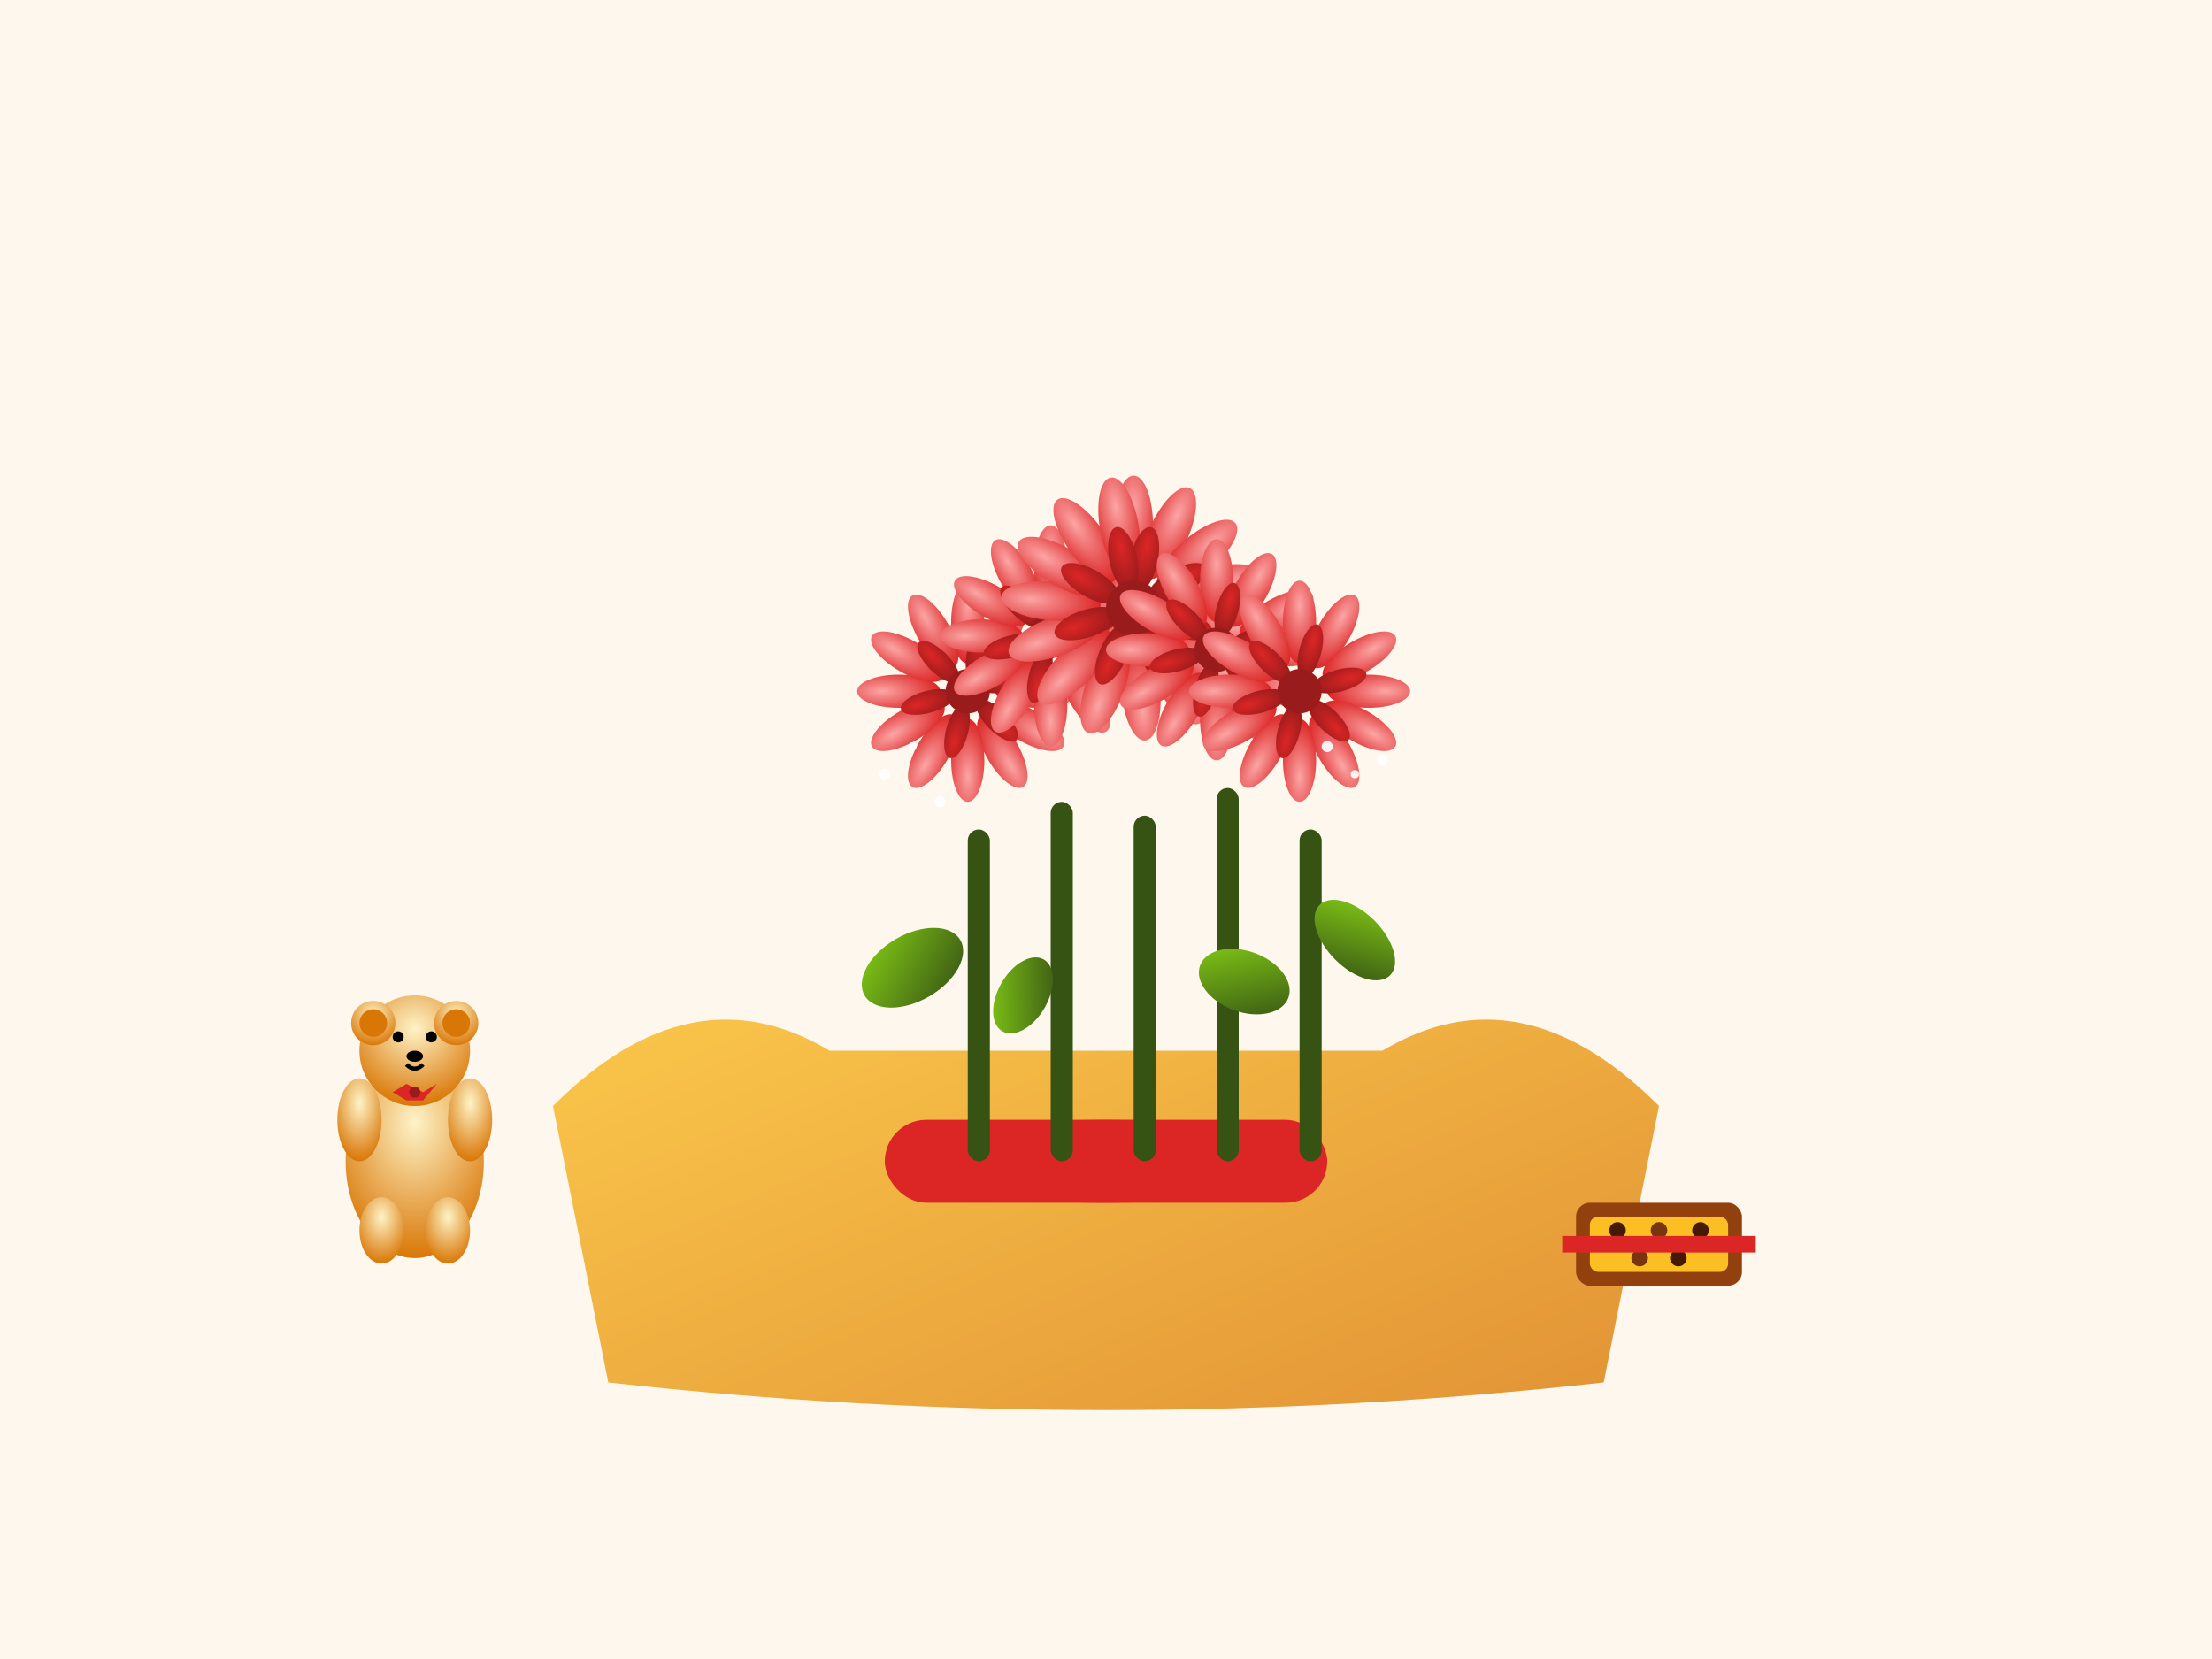 <svg width="800" height="600" viewBox="0 0 800 600" xmlns="http://www.w3.org/2000/svg">
  <defs>
    <radialGradient id="redRose" cx="50%" cy="30%" r="70%">
      <stop offset="0%" style="stop-color:#fca5a5;stop-opacity:1" />
      <stop offset="100%" style="stop-color:#dc2626;stop-opacity:1" />
    </radialGradient>
    <radialGradient id="darkRedRose" cx="50%" cy="30%" r="70%">
      <stop offset="0%" style="stop-color:#dc2626;stop-opacity:1" />
      <stop offset="100%" style="stop-color:#991b1b;stop-opacity:1" />
    </radialGradient>
    <linearGradient id="paperGradient" x1="0%" y1="0%" x2="100%" y2="100%">
      <stop offset="0%" style="stop-color:#fbbf24;stop-opacity:1" />
      <stop offset="100%" style="stop-color:#d97706;stop-opacity:1" />
    </linearGradient>
    <linearGradient id="leafGradient" x1="0%" y1="0%" x2="100%" y2="100%">
      <stop offset="0%" style="stop-color:#84cc16;stop-opacity:1" />
      <stop offset="100%" style="stop-color:#365314;stop-opacity:1" />
    </linearGradient>
    <radialGradient id="bearGradient" cx="50%" cy="30%" r="70%">
      <stop offset="0%" style="stop-color:#fef3c7;stop-opacity:1" />
      <stop offset="100%" style="stop-color:#d97706;stop-opacity:1" />
    </radialGradient>
  </defs>
  
  <!-- Background -->
  <rect width="800" height="600" fill="#fef7ed"/>
  
  <!-- Paper wrapping -->
  <path d="M 200 400 Q 250 350 300 380 L 500 380 Q 550 350 600 400 L 580 500 Q 400 520 220 500 Z" fill="url(#paperGradient)" opacity="0.8"/>
  
  <!-- Ribbon -->
  <ellipse cx="400" cy="420" rx="80" ry="15" fill="#dc2626"/>
  <rect x="320" y="405" width="160" height="30" fill="#dc2626" rx="15"/>
  
  <!-- Stems -->
  <rect x="350" y="300" width="8" height="120" fill="#365314" rx="4"/>
  <rect x="380" y="290" width="8" height="130" fill="#365314" rx="4"/>
  <rect x="410" y="295" width="8" height="125" fill="#365314" rx="4"/>
  <rect x="440" y="285" width="8" height="135" fill="#365314" rx="4"/>
  <rect x="470" y="300" width="8" height="120" fill="#365314" rx="4"/>
  
  <!-- Leaves -->
  <ellipse cx="330" cy="350" rx="20" ry="12" fill="url(#leafGradient)" transform="rotate(-30 330 350)"/>
  <ellipse cx="490" cy="340" rx="18" ry="10" fill="url(#leafGradient)" transform="rotate(45 490 340)"/>
  <ellipse cx="370" cy="360" rx="15" ry="9" fill="url(#leafGradient)" transform="rotate(-60 370 360)"/>
  <ellipse cx="450" cy="355" rx="17" ry="11" fill="url(#leafGradient)" transform="rotate(20 450 355)"/>
  
  <!-- Red Roses -->
  <!-- Rose 1 -->
  <g transform="translate(350,250)">
    <!-- Outer petals -->
    <g>
      <ellipse cx="0" cy="-25" rx="6" ry="15" fill="url(#redRose)" transform="rotate(0)"/>
      <ellipse cx="0" cy="-25" rx="6" ry="15" fill="url(#redRose)" transform="rotate(30)"/>
      <ellipse cx="0" cy="-25" rx="6" ry="15" fill="url(#redRose)" transform="rotate(60)"/>
      <ellipse cx="0" cy="-25" rx="6" ry="15" fill="url(#redRose)" transform="rotate(90)"/>
      <ellipse cx="0" cy="-25" rx="6" ry="15" fill="url(#redRose)" transform="rotate(120)"/>
      <ellipse cx="0" cy="-25" rx="6" ry="15" fill="url(#redRose)" transform="rotate(150)"/>
      <ellipse cx="0" cy="-25" rx="6" ry="15" fill="url(#redRose)" transform="rotate(180)"/>
      <ellipse cx="0" cy="-25" rx="6" ry="15" fill="url(#redRose)" transform="rotate(210)"/>
      <ellipse cx="0" cy="-25" rx="6" ry="15" fill="url(#redRose)" transform="rotate(240)"/>
      <ellipse cx="0" cy="-25" rx="6" ry="15" fill="url(#redRose)" transform="rotate(270)"/>
      <ellipse cx="0" cy="-25" rx="6" ry="15" fill="url(#redRose)" transform="rotate(300)"/>
      <ellipse cx="0" cy="-25" rx="6" ry="15" fill="url(#redRose)" transform="rotate(330)"/>
    </g>
    <!-- Inner petals -->
    <g>
      <ellipse cx="0" cy="-15" rx="4" ry="10" fill="url(#darkRedRose)" transform="rotate(15)"/>
      <ellipse cx="0" cy="-15" rx="4" ry="10" fill="url(#darkRedRose)" transform="rotate(75)"/>
      <ellipse cx="0" cy="-15" rx="4" ry="10" fill="url(#darkRedRose)" transform="rotate(135)"/>
      <ellipse cx="0" cy="-15" rx="4" ry="10" fill="url(#darkRedRose)" transform="rotate(195)"/>
      <ellipse cx="0" cy="-15" rx="4" ry="10" fill="url(#darkRedRose)" transform="rotate(255)"/>
      <ellipse cx="0" cy="-15" rx="4" ry="10" fill="url(#darkRedRose)" transform="rotate(315)"/>
    </g>
    <!-- Center -->
    <circle cx="0" cy="0" r="8" fill="#991b1b"/>
  </g>
  
  <!-- Rose 2 -->
  <g transform="translate(380,230)">
    <g>
      <ellipse cx="0" cy="-25" rx="6" ry="15" fill="url(#redRose)" transform="rotate(0)"/>
      <ellipse cx="0" cy="-25" rx="6" ry="15" fill="url(#redRose)" transform="rotate(30)"/>
      <ellipse cx="0" cy="-25" rx="6" ry="15" fill="url(#redRose)" transform="rotate(60)"/>
      <ellipse cx="0" cy="-25" rx="6" ry="15" fill="url(#redRose)" transform="rotate(90)"/>
      <ellipse cx="0" cy="-25" rx="6" ry="15" fill="url(#redRose)" transform="rotate(120)"/>
      <ellipse cx="0" cy="-25" rx="6" ry="15" fill="url(#redRose)" transform="rotate(150)"/>
      <ellipse cx="0" cy="-25" rx="6" ry="15" fill="url(#redRose)" transform="rotate(180)"/>
      <ellipse cx="0" cy="-25" rx="6" ry="15" fill="url(#redRose)" transform="rotate(210)"/>
      <ellipse cx="0" cy="-25" rx="6" ry="15" fill="url(#redRose)" transform="rotate(240)"/>
      <ellipse cx="0" cy="-25" rx="6" ry="15" fill="url(#redRose)" transform="rotate(270)"/>
      <ellipse cx="0" cy="-25" rx="6" ry="15" fill="url(#redRose)" transform="rotate(300)"/>
      <ellipse cx="0" cy="-25" rx="6" ry="15" fill="url(#redRose)" transform="rotate(330)"/>
    </g>
    <g>
      <ellipse cx="0" cy="-15" rx="4" ry="10" fill="url(#darkRedRose)" transform="rotate(15)"/>
      <ellipse cx="0" cy="-15" rx="4" ry="10" fill="url(#darkRedRose)" transform="rotate(75)"/>
      <ellipse cx="0" cy="-15" rx="4" ry="10" fill="url(#darkRedRose)" transform="rotate(135)"/>
      <ellipse cx="0" cy="-15" rx="4" ry="10" fill="url(#darkRedRose)" transform="rotate(195)"/>
      <ellipse cx="0" cy="-15" rx="4" ry="10" fill="url(#darkRedRose)" transform="rotate(255)"/>
      <ellipse cx="0" cy="-15" rx="4" ry="10" fill="url(#darkRedRose)" transform="rotate(315)"/>
    </g>
    <circle cx="0" cy="0" r="8" fill="#991b1b"/>
  </g>
  
  <!-- Rose 3 (center, larger) -->
  <g transform="translate(410,220)">
    <g>
      <ellipse cx="0" cy="-30" rx="7" ry="18" fill="url(#redRose)" transform="rotate(0)"/>
      <ellipse cx="0" cy="-30" rx="7" ry="18" fill="url(#redRose)" transform="rotate(25)"/>
      <ellipse cx="0" cy="-30" rx="7" ry="18" fill="url(#redRose)" transform="rotate(50)"/>
      <ellipse cx="0" cy="-30" rx="7" ry="18" fill="url(#redRose)" transform="rotate(75)"/>
      <ellipse cx="0" cy="-30" rx="7" ry="18" fill="url(#redRose)" transform="rotate(100)"/>
      <ellipse cx="0" cy="-30" rx="7" ry="18" fill="url(#redRose)" transform="rotate(125)"/>
      <ellipse cx="0" cy="-30" rx="7" ry="18" fill="url(#redRose)" transform="rotate(150)"/>
      <ellipse cx="0" cy="-30" rx="7" ry="18" fill="url(#redRose)" transform="rotate(175)"/>
      <ellipse cx="0" cy="-30" rx="7" ry="18" fill="url(#redRose)" transform="rotate(200)"/>
      <ellipse cx="0" cy="-30" rx="7" ry="18" fill="url(#redRose)" transform="rotate(225)"/>
      <ellipse cx="0" cy="-30" rx="7" ry="18" fill="url(#redRose)" transform="rotate(250)"/>
      <ellipse cx="0" cy="-30" rx="7" ry="18" fill="url(#redRose)" transform="rotate(275)"/>
      <ellipse cx="0" cy="-30" rx="7" ry="18" fill="url(#redRose)" transform="rotate(300)"/>
      <ellipse cx="0" cy="-30" rx="7" ry="18" fill="url(#redRose)" transform="rotate(325)"/>
      <ellipse cx="0" cy="-30" rx="7" ry="18" fill="url(#redRose)" transform="rotate(350)"/>
    </g>
    <g>
      <ellipse cx="0" cy="-18" rx="5" ry="12" fill="url(#darkRedRose)" transform="rotate(12)"/>
      <ellipse cx="0" cy="-18" rx="5" ry="12" fill="url(#darkRedRose)" transform="rotate(60)"/>
      <ellipse cx="0" cy="-18" rx="5" ry="12" fill="url(#darkRedRose)" transform="rotate(108)"/>
      <ellipse cx="0" cy="-18" rx="5" ry="12" fill="url(#darkRedRose)" transform="rotate(156)"/>
      <ellipse cx="0" cy="-18" rx="5" ry="12" fill="url(#darkRedRose)" transform="rotate(204)"/>
      <ellipse cx="0" cy="-18" rx="5" ry="12" fill="url(#darkRedRose)" transform="rotate(252)"/>
      <ellipse cx="0" cy="-18" rx="5" ry="12" fill="url(#darkRedRose)" transform="rotate(300)"/>
      <ellipse cx="0" cy="-18" rx="5" ry="12" fill="url(#darkRedRose)" transform="rotate(348)"/>
    </g>
    <circle cx="0" cy="0" r="10" fill="#991b1b"/>
  </g>
  
  <!-- Rose 4 -->
  <g transform="translate(440,235)">
    <g>
      <ellipse cx="0" cy="-25" rx="6" ry="15" fill="url(#redRose)" transform="rotate(0)"/>
      <ellipse cx="0" cy="-25" rx="6" ry="15" fill="url(#redRose)" transform="rotate(30)"/>
      <ellipse cx="0" cy="-25" rx="6" ry="15" fill="url(#redRose)" transform="rotate(60)"/>
      <ellipse cx="0" cy="-25" rx="6" ry="15" fill="url(#redRose)" transform="rotate(90)"/>
      <ellipse cx="0" cy="-25" rx="6" ry="15" fill="url(#redRose)" transform="rotate(120)"/>
      <ellipse cx="0" cy="-25" rx="6" ry="15" fill="url(#redRose)" transform="rotate(150)"/>
      <ellipse cx="0" cy="-25" rx="6" ry="15" fill="url(#redRose)" transform="rotate(180)"/>
      <ellipse cx="0" cy="-25" rx="6" ry="15" fill="url(#redRose)" transform="rotate(210)"/>
      <ellipse cx="0" cy="-25" rx="6" ry="15" fill="url(#redRose)" transform="rotate(240)"/>
      <ellipse cx="0" cy="-25" rx="6" ry="15" fill="url(#redRose)" transform="rotate(270)"/>
      <ellipse cx="0" cy="-25" rx="6" ry="15" fill="url(#redRose)" transform="rotate(300)"/>
      <ellipse cx="0" cy="-25" rx="6" ry="15" fill="url(#redRose)" transform="rotate(330)"/>
    </g>
    <g>
      <ellipse cx="0" cy="-15" rx="4" ry="10" fill="url(#darkRedRose)" transform="rotate(15)"/>
      <ellipse cx="0" cy="-15" rx="4" ry="10" fill="url(#darkRedRose)" transform="rotate(75)"/>
      <ellipse cx="0" cy="-15" rx="4" ry="10" fill="url(#darkRedRose)" transform="rotate(135)"/>
      <ellipse cx="0" cy="-15" rx="4" ry="10" fill="url(#darkRedRose)" transform="rotate(195)"/>
      <ellipse cx="0" cy="-15" rx="4" ry="10" fill="url(#darkRedRose)" transform="rotate(255)"/>
      <ellipse cx="0" cy="-15" rx="4" ry="10" fill="url(#darkRedRose)" transform="rotate(315)"/>
    </g>
    <circle cx="0" cy="0" r="8" fill="#991b1b"/>
  </g>
  
  <!-- Rose 5 -->
  <g transform="translate(470,250)">
    <g>
      <ellipse cx="0" cy="-25" rx="6" ry="15" fill="url(#redRose)" transform="rotate(0)"/>
      <ellipse cx="0" cy="-25" rx="6" ry="15" fill="url(#redRose)" transform="rotate(30)"/>
      <ellipse cx="0" cy="-25" rx="6" ry="15" fill="url(#redRose)" transform="rotate(60)"/>
      <ellipse cx="0" cy="-25" rx="6" ry="15" fill="url(#redRose)" transform="rotate(90)"/>
      <ellipse cx="0" cy="-25" rx="6" ry="15" fill="url(#redRose)" transform="rotate(120)"/>
      <ellipse cx="0" cy="-25" rx="6" ry="15" fill="url(#redRose)" transform="rotate(150)"/>
      <ellipse cx="0" cy="-25" rx="6" ry="15" fill="url(#redRose)" transform="rotate(180)"/>
      <ellipse cx="0" cy="-25" rx="6" ry="15" fill="url(#redRose)" transform="rotate(210)"/>
      <ellipse cx="0" cy="-25" rx="6" ry="15" fill="url(#redRose)" transform="rotate(240)"/>
      <ellipse cx="0" cy="-25" rx="6" ry="15" fill="url(#redRose)" transform="rotate(270)"/>
      <ellipse cx="0" cy="-25" rx="6" ry="15" fill="url(#redRose)" transform="rotate(300)"/>
      <ellipse cx="0" cy="-25" rx="6" ry="15" fill="url(#redRose)" transform="rotate(330)"/>
    </g>
    <g>
      <ellipse cx="0" cy="-15" rx="4" ry="10" fill="url(#darkRedRose)" transform="rotate(15)"/>
      <ellipse cx="0" cy="-15" rx="4" ry="10" fill="url(#darkRedRose)" transform="rotate(75)"/>
      <ellipse cx="0" cy="-15" rx="4" ry="10" fill="url(#darkRedRose)" transform="rotate(135)"/>
      <ellipse cx="0" cy="-15" rx="4" ry="10" fill="url(#darkRedRose)" transform="rotate(195)"/>
      <ellipse cx="0" cy="-15" rx="4" ry="10" fill="url(#darkRedRose)" transform="rotate(255)"/>
      <ellipse cx="0" cy="-15" rx="4" ry="10" fill="url(#darkRedRose)" transform="rotate(315)"/>
    </g>
    <circle cx="0" cy="0" r="8" fill="#991b1b"/>
  </g>
  
  <!-- Baby's breath -->
  <circle cx="320" cy="280" r="2" fill="white" opacity="0.9"/>
  <circle cx="330" cy="270" r="1.5" fill="white" opacity="0.9"/>
  <circle cx="340" cy="290" r="2" fill="white" opacity="0.9"/>
  <circle cx="480" cy="270" r="2" fill="white" opacity="0.9"/>
  <circle cx="490" cy="280" r="1.5" fill="white" opacity="0.9"/>
  <circle cx="500" cy="275" r="2" fill="white" opacity="0.9"/>
  
  <!-- Teddy Bear -->
  <g transform="translate(150,400)">
    <!-- Body -->
    <ellipse cx="0" cy="20" rx="25" ry="35" fill="url(#bearGradient)"/>
    <!-- Head -->
    <circle cx="0" cy="-20" r="20" fill="url(#bearGradient)"/>
    <!-- Ears -->
    <circle cx="-15" cy="-30" r="8" fill="url(#bearGradient)"/>
    <circle cx="15" cy="-30" r="8" fill="url(#bearGradient)"/>
    <circle cx="-15" cy="-30" r="5" fill="#d97706"/>
    <circle cx="15" cy="-30" r="5" fill="#d97706"/>
    <!-- Arms -->
    <ellipse cx="-20" cy="5" rx="8" ry="15" fill="url(#bearGradient)"/>
    <ellipse cx="20" cy="5" rx="8" ry="15" fill="url(#bearGradient)"/>
    <!-- Legs -->
    <ellipse cx="-12" cy="45" rx="8" ry="12" fill="url(#bearGradient)"/>
    <ellipse cx="12" cy="45" rx="8" ry="12" fill="url(#bearGradient)"/>
    <!-- Face -->
    <circle cx="-6" cy="-25" r="2" fill="#000"/>
    <circle cx="6" cy="-25" r="2" fill="#000"/>
    <ellipse cx="0" cy="-18" rx="3" ry="2" fill="#000"/>
    <path d="M -3 -15 Q 0 -12 3 -15" stroke="#000" stroke-width="1.5" fill="none"/>
    <!-- Red bow -->
    <path d="M -8 -5 L -3 -8 L 3 -5 L 8 -8 L 3 -2 L -3 -2 Z" fill="#dc2626"/>
    <circle cx="0" cy="-5" r="2" fill="#991b1b"/>
  </g>
  
  <!-- Chocolates box -->
  <g transform="translate(600,450)">
    <rect x="-30" y="-15" width="60" height="30" fill="#92400e" rx="5"/>
    <rect x="-25" y="-10" width="50" height="20" fill="#fbbf24" rx="3"/>
    <!-- Chocolates -->
    <circle cx="-15" cy="-5" r="3" fill="#451a03"/>
    <circle cx="0" cy="-5" r="3" fill="#78350f"/>
    <circle cx="15" cy="-5" r="3" fill="#451a03"/>
    <circle cx="-7" cy="5" r="3" fill="#78350f"/>
    <circle cx="7" cy="5" r="3" fill="#451a03"/>
    <!-- Ribbon -->
    <rect x="-35" y="-3" width="70" height="6" fill="#dc2626"/>
  </g>
</svg>